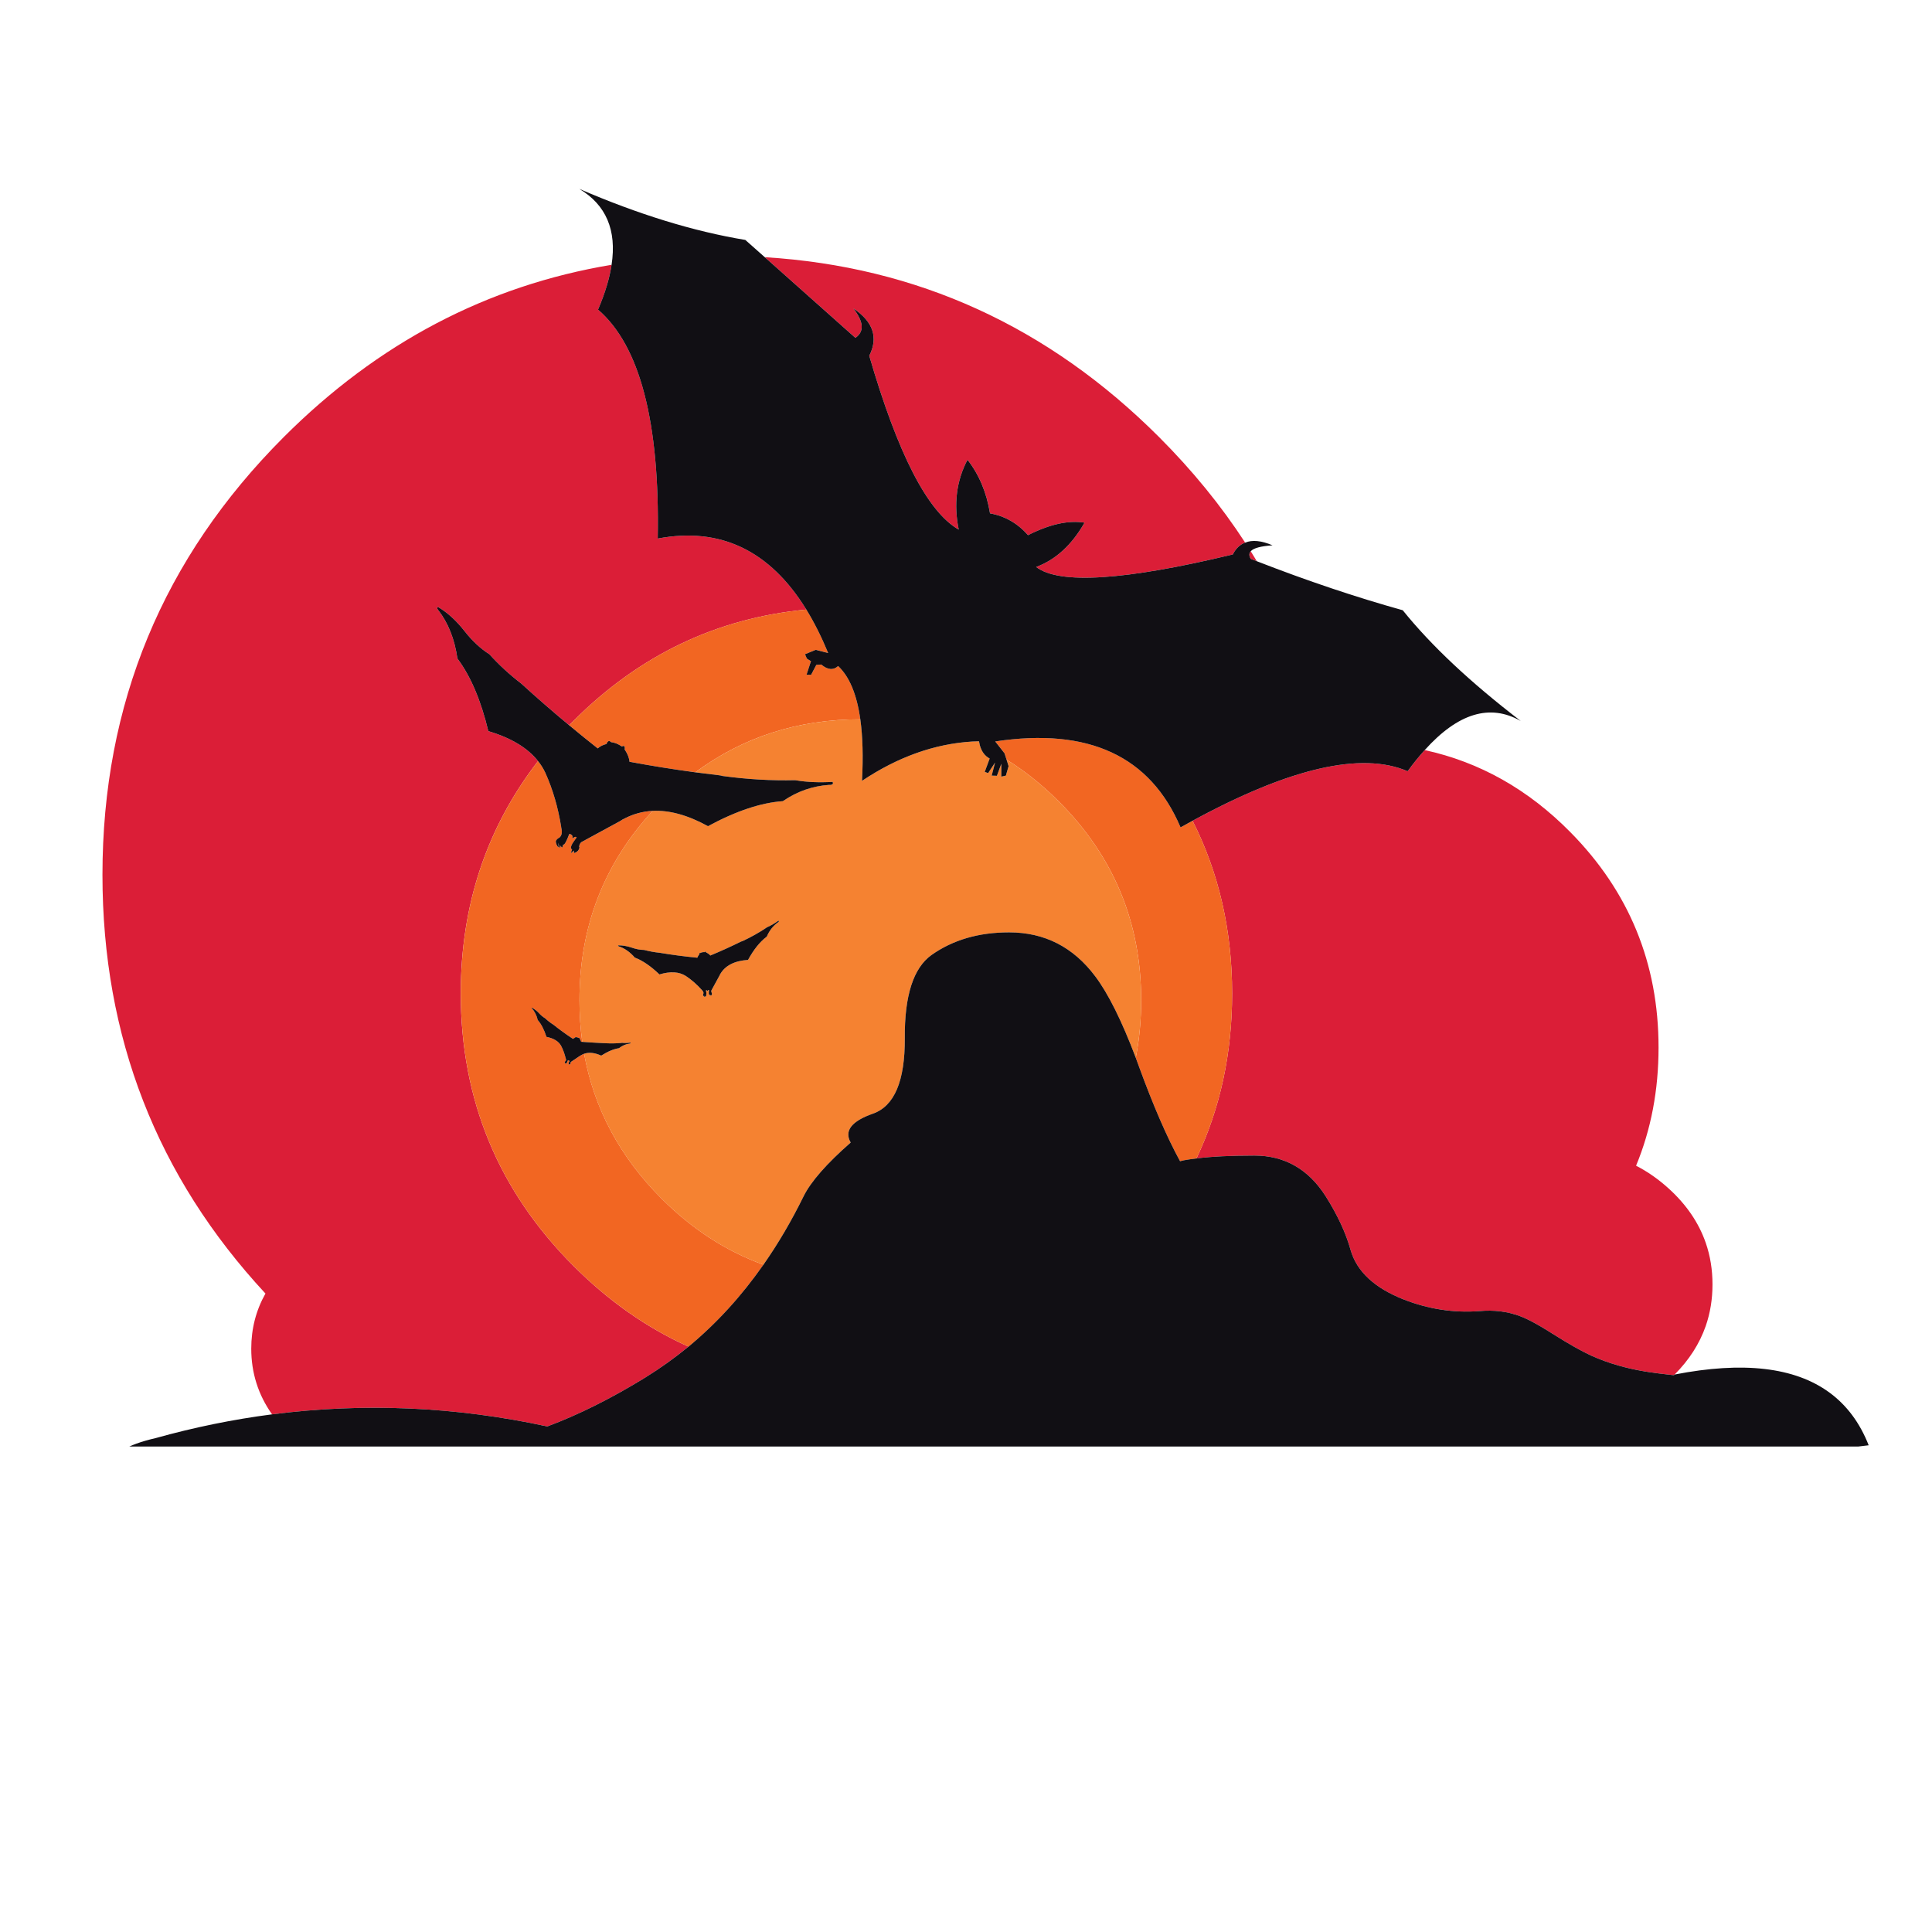 <?xml version="1.0" encoding="utf-8"?>
<!-- Generator: Adobe Illustrator 16.0.0, SVG Export Plug-In . SVG Version: 6.00 Build 0)  -->
<!DOCTYPE svg PUBLIC "-//W3C//DTD SVG 1.1//EN" "http://www.w3.org/Graphics/SVG/1.1/DTD/svg11.dtd">
<svg version="1.1" id="Layer_1" xmlns="http://www.w3.org/2000/svg" xmlns:xlink="http://www.w3.org/1999/xlink" x="0px" y="0px"
	 width="300px" height="300px" viewBox="0 0 300 300" enable-background="new 0 0 300 300" xml:space="preserve">
<g>
	<path fill-rule="evenodd" clip-rule="evenodd" fill="#DB1E37" d="M185.786,179.882c3.692-7.773,5.538-16.313,5.538-25.627
		c0-9.784-2.047-18.72-6.144-26.806c15.09-8.209,26.222-10.775,33.398-7.693c0.892-1.226,1.776-2.318,2.652-3.283
		c8.525,1.856,16.059,6.101,22.606,12.735c9.137,9.241,13.703,20.39,13.703,33.45c0,6.614-1.162,12.733-3.491,18.353
		c1.803,0.927,3.502,2.117,5.095,3.568c2.73,2.486,4.639,5.287,5.723,8.404c0.702,2.03,1.05,4.182,1.05,6.458
		s-0.348,4.431-1.05,6.461c-0.964,2.759-2.576,5.271-4.829,7.533c-0.037,0.038-0.07,0.071-0.105,0.106
		c-0.094-0.012-0.185-0.02-0.276-0.026c-1.648-0.184-2.885-0.341-3.717-0.474c-3.236-0.491-6.196-1.339-8.873-2.546
		c-1.522-0.7-3.502-1.819-5.934-3.359c-2.171-1.385-3.869-2.303-5.093-2.76c-1.944-0.734-4.062-0.994-6.355-0.786
		c-3.974,0.295-7.885-0.308-11.736-1.813c-4.516-1.785-7.256-4.332-8.216-7.639c-0.735-2.66-2.042-5.472-3.912-8.429
		c-2.681-4.184-6.364-6.274-11.055-6.274C191.123,179.436,188.13,179.582,185.786,179.882z M106.913,209.104
		c-2.137,1.75-4.376,3.352-6.722,4.805c-5.275,3.243-10.342,5.773-15.204,7.588c-14.248-3.082-28.495-3.706-42.743-1.878
		c-2.154-3.049-3.23-6.449-3.23-10.199c0-3.099,0.735-5.95,2.206-8.561C24.347,182.675,15.91,161.003,15.91,135.85
		c0-26.535,9.382-49.195,28.146-67.977c14.615-14.616,31.585-23.534,50.91-26.755c-0.315,2.101-1.013,4.421-2.099,6.958
		c6.511,5.619,9.601,17.469,9.269,35.551c9.714-1.838,17.407,1.838,23.08,11.027c-13.898,1.312-25.941,7.063-36.13,17.251
		c-0.245,0.245-0.48,0.479-0.708,0.708c-2.573-2.135-5.059-4.296-7.458-6.484c-1.784-1.364-3.431-2.878-4.936-4.541
		c-1.364-0.858-2.651-2.057-3.86-3.598c-1.277-1.628-2.644-2.872-4.097-3.729c-0.191,0.07-0.191,0.22,0,0.447
		c1.56,1.995,2.558,4.499,2.995,7.51c0.017,0.016,0.034,0.051,0.053,0.104c2.031,2.73,3.613,6.467,4.752,11.209
		c3.537,1.051,6.108,2.6,7.719,4.649c-8,10.361-11.999,22.387-11.999,36.074c0,16.542,5.847,30.658,17.538,42.353
		C94.51,202.033,100.453,206.197,106.913,209.104z M193.348,84.257c-0.805,0.298-1.446,0.91-1.916,1.838
		c-16.807,4.044-26.983,4.691-30.538,1.943c3.029-1.121,5.532-3.413,7.511-6.879c-2.504-0.402-5.428,0.245-8.771,1.943
		c-1.609-1.838-3.578-2.967-5.905-3.388c-0.528-3.238-1.691-6.013-3.494-8.323c-1.715,3.255-2.171,6.871-1.364,10.845
		c-4.832-2.749-9.462-11.746-13.891-26.992c1.435-2.836,0.613-5.286-2.467-7.352c1.609,2.083,1.715,3.605,0.315,4.568
		l-14.073-12.524c23.648,1.452,44.056,10.765,61.229,27.936C185.146,73.037,189.603,78.499,193.348,84.257z M194.213,85.597
		c0.314,0.508,0.631,1.024,0.945,1.548c-0.314-0.123-0.631-0.245-0.945-0.367C193.933,86.305,193.933,85.912,194.213,85.597z"/>
	<path fill-rule="evenodd" clip-rule="evenodd" fill="#F26622" d="M133.589,111.694c-9.669,0-18.208,2.744-25.613,8.232
		c-3.431-0.463-6.839-1.009-10.227-1.642c-0.036-0.56-0.279-1.189-0.734-1.89c0-0.017-0.019-0.027-0.053-0.027
		c0.034-0.036,0.053-0.063,0.053-0.078c0.034-0.438-0.114-0.562-0.447-0.368c-0.543-0.387-1.101-0.613-1.68-0.683
		c-0.297-0.298-0.533-0.201-0.709,0.289c-0.525,0.121-0.981,0.349-1.364,0.683c-1.507-1.19-2.985-2.389-4.437-3.598
		c0.228-0.228,0.463-0.463,0.708-0.708c10.188-10.188,22.231-15.939,36.13-17.251c1.224,1.995,2.353,4.246,3.385,6.747l-1.917-0.497
		l-1.681,0.683l0.291,0.681l0.604,0.393l0.051-0.051l-0.706,2.154l0.706,0.026l0.816-1.55l0.761-0.051
		c0.998,0.839,1.873,0.918,2.625,0.235C131.901,105.072,133.047,107.829,133.589,111.694z M185.181,127.449
		c4.097,8.086,6.144,17.022,6.144,26.806c0,9.314-1.846,17.854-5.538,25.627c-0.701,0.087-1.35,0.183-1.944,0.288
		c-0.217,0.042-0.418,0.091-0.604,0.144c-2.022-3.696-4.149-8.597-6.381-14.702c-0.167-0.463-0.334-0.92-0.497-1.365
		c0.56-2.861,0.839-5.843,0.839-8.939c0-12.042-4.263-22.328-12.787-30.853c-2.547-2.546-5.251-4.714-8.112-6.498l-0.315-0.985
		l-1.443-1.839c14.475-2.186,24.067,2.258,28.776,13.341C183.946,128.122,184.569,127.781,185.181,127.449z M90.411,161.777
		c-0.059-0.004-0.115-0.007-0.17-0.012c-0.034-0.159-0.114-0.317-0.235-0.475l0.025-0.026c-0.017-0.087-0.061-0.113-0.131-0.077
		c-0.14-0.088-0.28-0.131-0.421-0.131c-0.068-0.07-0.129-0.046-0.182,0.079c-0.123,0.035-0.228,0.095-0.314,0.183
		c-1.069-0.7-2.084-1.435-3.046-2.205c-0.472-0.298-0.901-0.63-1.286-0.999c-0.333-0.193-0.657-0.462-0.972-0.811
		c-0.351-0.369-0.72-0.649-1.103-0.843c-0.034,0.035-0.026,0.078,0.027,0.133c0.419,0.454,0.717,1.039,0.892,1.759v0.024
		c0.542,0.612,0.998,1.487,1.366,2.626c1.12,0.228,1.871,0.684,2.258,1.367c0.315,0.594,0.558,1.26,0.734,1.994l0.025,0.026
		c0.036,0.191,0.019,0.315-0.051,0.366c-0.07,0.036-0.114,0.099-0.131,0.186c0.017,0.068,0.061,0.148,0.131,0.235
		c0.009-0.012,0.015-0.022,0.013-0.037l0.013,0.037c0.035-0.018,0.052-0.053,0.052-0.106c0.002,0.038,0.019,0.063,0.053,0.08
		c0.02-0.053,0.027-0.094,0.027-0.131c0.053,0.018,0.122-0.113,0.209-0.394c0.089,0,0.133,0.042,0.133,0.13
		c0.07-0.068,0.121-0.077,0.157-0.026l-0.131,0.212c-0.034,0.034-0.053,0.061-0.053,0.078c-0.017,0.051-0.017,0.087,0,0.104
		l0.027,0.053c0,0.02-0.008,0.07-0.027,0.157c0.019-0.018,0.053-0.052,0.106-0.104c0,0.052,0.007,0.079,0.026,0.079
		c0.122-0.053,0.175-0.133,0.156-0.239v-0.024c0.019-0.07,0.045-0.123,0.08-0.157l1.365-0.918c0.07-0.037,0.13-0.073,0.184-0.106
		c0.157-0.095,0.318-0.175,0.485-0.235c1.55,8.523,5.564,16.026,12.039,22.5c4.729,4.729,9.997,8.147,15.806,10.254
		c-3.423,4.896-7.3,9.137-11.631,12.721c-6.46-2.907-12.403-7.071-17.829-12.497c-11.691-11.694-17.538-25.811-17.538-42.353
		c0-13.688,3.998-25.713,11.999-36.074c0.456,0.56,0.832,1.163,1.129,1.811c1.156,2.556,1.978,5.366,2.467,8.429
		c0,0.034,0,0.061,0,0.078c0.191,0.734,0.096,1.262-0.289,1.577c-0.262,0.122-0.438,0.289-0.526,0.497
		c-0.017,0.034-0.027,0.061-0.027,0.08c0.02,0.315,0.15,0.63,0.395,0.945c0.07-0.019,0.07-0.262,0-0.737l0.21,0.814
		c0.07-0.07,0.131-0.199,0.184-0.393c0,0.141,0.069,0.254,0.209,0.342c0.087-0.262,0.14-0.421,0.16-0.475
		c0.174,0.106,0.489-0.444,0.945-1.652c0.419,0.07,0.577,0.305,0.471,0.708c0.351-0.279,0.569-0.33,0.656-0.156l-0.604,0.866
		c-0.053,0.087-0.095,0.167-0.13,0.235c-0.124,0.264-0.166,0.456-0.131,0.579l0.131,0.184c0-0.019,0.017-0.043,0.051-0.08
		c-0.015,0.106-0.087,0.308-0.209,0.604c0.088,0.019,0.236-0.104,0.446-0.366c0.017,0.211,0.063,0.342,0.131,0.393
		c0.456-0.192,0.71-0.48,0.763-0.865c0-0.053-0.019-0.097-0.053-0.133c0.053-0.33,0.174-0.567,0.368-0.708l5.985-3.254
		c0.247-0.177,0.489-0.315,0.736-0.421c1.359-0.702,2.801-1.091,4.331-1.169c-7.58,8.232-11.367,18.029-11.367,29.395
		C89.978,157.522,90.123,159.681,90.411,161.777z"/>
	<path fill-rule="evenodd" clip-rule="evenodd" fill="#F58231" d="M107.976,119.926c7.405-5.488,15.944-8.232,25.613-8.232
		c0.374,2.661,0.461,5.847,0.263,9.557c5.564-3.714,11.265-5.75,17.105-6.103c0.355-0.02,0.71-0.031,1.063-0.04
		c0.033,0.203,0.072,0.396,0.117,0.579c0.271,0.998,0.783,1.7,1.538,2.099l-0.764,2.074l0.526,0.184l1.075-1.628l-0.523,2.022
		l0.813,0.027l0.683-1.865v1.994l0.71-0.156l0.42-1.471l-0.315-1.011c2.861,1.784,5.565,3.951,8.112,6.498
		c8.524,8.524,12.787,18.81,12.787,30.853c0,3.097-0.279,6.078-0.839,8.939c-2.171-5.731-4.263-9.936-6.276-12.618
		c-3.414-4.564-7.876-6.85-13.392-6.85c-4.725,0-8.741,1.173-12.05,3.518c-2.818,2.012-4.201,6.327-4.148,12.943
		c0.034,6.617-1.611,10.513-4.936,11.686c-3.344,1.173-4.5,2.668-3.467,4.489c-3.746,3.291-6.179,6.065-7.298,8.322
		c-1.883,3.838-3.964,7.387-6.249,10.647c-5.809-2.106-11.077-5.524-15.806-10.254c-6.475-6.474-10.489-13.977-12.039-22.5
		c0.763-0.266,1.651-0.169,2.665,0.288c1.017-0.649,1.936-1.032,2.757-1.155c0.507-0.403,1.059-0.64,1.655-0.708
		c0.017-0.019,0.043-0.027,0.078-0.027c0.07-0.035,0.087-0.079,0.053-0.133c-0.509,0.072-0.962,0.08-1.366,0.027
		c0,0.035-0.008,0.045-0.027,0.026h-0.024c-0.894,0.088-1.803,0.097-2.731,0.026c-0.034,0-0.08,0-0.131,0
		c-1.064-0.049-2.139-0.115-3.217-0.197c-0.288-2.097-0.433-4.255-0.433-6.471c0-11.366,3.788-21.163,11.367-29.395
		c2.615-0.129,5.477,0.663,8.587,2.376c4.376-2.361,8.261-3.657,11.657-3.885c0-0.036,0.017-0.053,0.053-0.053
		c2.171-1.47,4.524-2.294,7.063-2.469c0.087,0,0.175,0,0.262,0c0.349-0.051,0.456-0.208,0.315-0.471
		c-2.101,0.122-3.981,0.042-5.646-0.237c-0.034-0.017-0.061-0.017-0.078,0c-0.019,0-0.036-0.009-0.054-0.026
		c-3.711,0.089-7.492-0.131-11.342-0.657c-0.157-0.051-0.314-0.087-0.473-0.104C110.45,120.242,109.213,120.089,107.976,119.926z
		 M102.476,147.955c-0.842-0.087-1.664-0.238-2.469-0.448c-0.596,0-1.243-0.123-1.943-0.369c-0.734-0.243-1.425-0.357-2.074-0.339
		c-0.034,0.07,0,0.123,0.106,0.157c0.909,0.295,1.74,0.885,2.494,1.759h0.027c1.189,0.457,2.45,1.322,3.78,2.598
		c1.682-0.507,3.046-0.428,4.095,0.237c0.876,0.579,1.708,1.304,2.496,2.181c0.211,0.208,0.289,0.394,0.237,0.551
		c-0.053,0.105-0.072,0.201-0.053,0.288c0.068,0.106,0.174,0.193,0.314,0.262c0.035-0.034-0.019-0.121-0.159-0.262l0.237,0.21
		c0.018-0.036,0.018-0.087,0-0.157c0.018,0.054,0.063,0.08,0.131,0.08c-0.053-0.106-0.078-0.167-0.078-0.187
		c0.104-0.014,0.104-0.262,0-0.734c0.123-0.033,0.21,0.011,0.262,0.131c0.053-0.155,0.124-0.219,0.211-0.182l-0.027,0.42
		c0,0.035,0,0.069,0,0.104c0,0.088,0.019,0.149,0.053,0.185l0.078,0.051c0-0.015,0.009-0.024,0.026-0.024
		c0.017,0.018,0.036,0.087,0.053,0.211c0.017-0.019,0.043-0.08,0.078-0.187c0.034,0.054,0.061,0.08,0.08,0.08h0.026
		c0.104-0.155,0.122-0.297,0.052-0.419c-0.017-0.018-0.025-0.037-0.025-0.054c-0.036-0.087-0.045-0.185-0.027-0.288l1.233-2.259
		c0.035-0.087,0.08-0.175,0.131-0.262c0.771-1.35,2.215-2.093,4.333-2.232c0.892-1.628,1.856-2.828,2.888-3.597l0.027-0.025
		c0.383-0.911,0.962-1.647,1.732-2.207c0.017-0.017,0.043-0.036,0.078-0.051c0.087-0.089,0.087-0.159,0-0.213
		c-0.647,0.457-1.26,0.808-1.837,1.053c0,0.018-0.007,0.026-0.027,0.026l-0.026,0.026c-1.154,0.771-2.389,1.461-3.701,2.074
		c-0.072,0.017-0.133,0.036-0.186,0.052c-1.592,0.789-3.194,1.514-4.805,2.18c-0.139-0.177-0.35-0.332-0.63-0.473h-0.027v-0.027
		c-0.068-0.14-0.138-0.147-0.208-0.026c-0.262-0.017-0.489,0.026-0.683,0.133c-0.157-0.019-0.209,0.052-0.157,0.209
		c-0.139,0.158-0.245,0.334-0.315,0.525C106.3,148.524,104.367,148.27,102.476,147.955z"/>
	<path fill-rule="evenodd" clip-rule="evenodd" fill="#110F14" d="M42.245,219.619c14.248-1.828,28.495-1.204,42.743,1.878
		c4.862-1.814,9.929-4.345,15.204-7.588c2.345-1.453,4.585-3.055,6.722-4.805c4.331-3.584,8.208-7.825,11.631-12.721
		c2.285-3.261,4.366-6.81,6.249-10.647c1.12-2.257,3.552-5.031,7.298-8.322c-1.033-1.821,0.123-3.316,3.467-4.489
		c3.325-1.173,4.97-5.068,4.936-11.686c-0.053-6.616,1.33-10.931,4.148-12.943c3.31-2.345,7.326-3.518,12.05-3.518
		c5.516,0,9.978,2.285,13.392,6.85c2.014,2.683,4.105,6.887,6.276,12.618c0.163,0.445,0.33,0.902,0.497,1.365
		c2.231,6.105,4.358,11.006,6.381,14.702c0.186-0.053,0.387-0.102,0.604-0.144c0.595-0.105,1.243-0.201,1.944-0.288
		c2.344-0.3,5.337-0.446,8.979-0.446c4.69,0,8.374,2.091,11.055,6.274c1.87,2.957,3.177,5.769,3.912,8.429
		c0.96,3.307,3.7,5.854,8.216,7.639c3.852,1.506,7.763,2.108,11.736,1.813c2.294-0.208,4.411,0.052,6.355,0.786
		c1.224,0.457,2.922,1.375,5.093,2.76c2.432,1.54,4.411,2.659,5.934,3.359c2.677,1.207,5.637,2.055,8.873,2.546
		c0.832,0.133,2.068,0.29,3.717,0.474c0.092,0.007,0.183,0.015,0.276,0.026c0.035-0.035,0.068-0.068,0.105-0.106
		c10.624-2.068,18.623-1.144,23.997,2.771c2.712,1.976,4.758,4.713,6.132,8.217c-0.521,0.068-1.066,0.133-1.642,0.196H20.071
		c0.354-0.158,0.73-0.312,1.129-0.459c0.864-0.311,1.835-0.592,2.914-0.839C30.154,221.634,36.197,220.401,42.245,219.619z
		 M94.965,41.118c0.824-5.373-0.848-9.303-5.014-11.788c9.154,3.956,17.749,6.598,25.782,7.928l3.021,2.679l14.073,12.524
		c1.4-0.963,1.294-2.486-0.315-4.568c3.08,2.066,3.901,4.516,2.467,7.352c4.429,15.246,9.06,24.243,13.891,26.992
		c-0.807-3.974-0.351-7.589,1.364-10.845c1.802,2.311,2.965,5.085,3.494,8.323c2.327,0.42,4.296,1.55,5.905,3.388
		c3.343-1.699,6.267-2.346,8.771-1.943c-1.979,3.466-4.481,5.758-7.511,6.879c3.555,2.748,13.731,2.101,30.538-1.943
		c0.47-0.928,1.111-1.54,1.916-1.838c1.103-0.454,2.521-0.315,4.254,0.42c-1.82,0.123-2.95,0.429-3.389,0.919
		c-0.28,0.315-0.28,0.708,0,1.181c0.314,0.123,0.631,0.245,0.945,0.367c7.826,3.046,15.379,5.584,22.661,7.614
		c4.409,5.479,10.518,11.212,18.324,17.197c-4.778-2.729-9.749-1.224-14.912,4.517c-0.876,0.964-1.761,2.057-2.652,3.283
		c-7.177-3.082-18.309-0.516-33.398,7.693c-0.611,0.332-1.234,0.673-1.863,1.025c-4.709-11.083-14.302-15.527-28.776-13.341
		l1.443,1.839l0.315,0.985l0.315,1.011l-0.42,1.471l-0.71,0.156V118.6l-0.683,1.865l-0.813-0.027l0.523-2.022l-1.075,1.628
		l-0.526-0.184l0.764-2.074c-0.755-0.399-1.268-1.101-1.538-2.099c-0.045-0.182-0.084-0.376-0.117-0.579
		c-0.354,0.009-0.708,0.021-1.063,0.04c-5.84,0.353-11.541,2.389-17.105,6.103c0.198-3.71,0.11-6.896-0.263-9.557
		c-0.542-3.866-1.688-6.623-3.441-8.27c-0.751,0.683-1.626,0.604-2.625-0.235l-0.761,0.051l-0.816,1.55l-0.706-0.026l0.706-2.154
		l-0.051,0.051l-0.604-0.393l-0.291-0.681l1.681-0.683l1.917,0.497c-1.032-2.501-2.161-4.752-3.385-6.747
		c-5.672-9.189-13.365-12.865-23.08-11.027c0.332-18.082-2.757-29.932-9.269-35.551C93.952,45.539,94.65,43.219,94.965,41.118z
		 M88.376,112.613c1.452,1.209,2.93,2.408,4.437,3.598c0.383-0.334,0.839-0.562,1.364-0.683c0.176-0.49,0.412-0.587,0.709-0.289
		c0.579,0.07,1.137,0.296,1.68,0.683c0.333-0.194,0.481-0.07,0.447,0.368c0,0.015-0.019,0.042-0.053,0.078
		c0.034,0,0.053,0.01,0.053,0.027c0.456,0.7,0.699,1.33,0.734,1.89c3.387,0.632,6.796,1.179,10.227,1.642
		c1.237,0.163,2.475,0.315,3.715,0.459c0.158,0.017,0.315,0.053,0.473,0.104c3.851,0.526,7.631,0.746,11.342,0.657
		c0.018,0.017,0.035,0.026,0.054,0.026c0.017-0.017,0.043-0.017,0.078,0c1.665,0.279,3.544,0.359,5.646,0.237
		c0.141,0.262,0.034,0.42-0.315,0.471c-0.087,0-0.175,0-0.262,0c-2.539,0.175-4.892,0.999-7.063,2.469
		c-0.036,0-0.053,0.017-0.053,0.053c-3.396,0.228-7.281,1.524-11.657,3.885c-3.11-1.713-5.972-2.505-8.587-2.376
		c-1.53,0.078-2.972,0.467-4.331,1.169c-0.247,0.106-0.489,0.245-0.736,0.421l-5.985,3.254c-0.194,0.141-0.315,0.378-0.368,0.708
		c0.034,0.036,0.053,0.08,0.053,0.133c-0.053,0.385-0.307,0.673-0.763,0.865c-0.068-0.051-0.114-0.182-0.131-0.393
		c-0.21,0.262-0.358,0.385-0.446,0.366c0.122-0.296,0.194-0.497,0.209-0.604c-0.034,0.037-0.051,0.061-0.051,0.08l-0.131-0.184
		c-0.034-0.124,0.007-0.315,0.131-0.579c0.036-0.068,0.078-0.147,0.13-0.235l0.604-0.866c-0.087-0.174-0.305-0.123-0.656,0.156
		c0.106-0.402-0.052-0.638-0.471-0.708c-0.456,1.208-0.771,1.759-0.945,1.652c-0.02,0.053-0.072,0.213-0.16,0.475
		c-0.14-0.087-0.209-0.201-0.209-0.342c-0.053,0.194-0.114,0.323-0.184,0.393l-0.21-0.814c0.07,0.475,0.07,0.718,0,0.737
		c-0.245-0.315-0.375-0.63-0.395-0.945c0-0.019,0.01-0.045,0.027-0.08c0.087-0.208,0.264-0.375,0.526-0.497
		c0.385-0.315,0.48-0.843,0.289-1.577c0-0.017,0-0.043,0-0.078c-0.49-3.063-1.312-5.873-2.467-8.429
		c-0.298-0.647-0.674-1.251-1.129-1.811c-1.611-2.049-4.182-3.598-7.719-4.649c-1.139-4.742-2.721-8.479-4.752-11.209
		c-0.019-0.053-0.036-0.089-0.053-0.104c-0.437-3.011-1.435-5.515-2.995-7.51c-0.191-0.228-0.191-0.377,0-0.447
		c1.454,0.858,2.82,2.101,4.097,3.729c1.209,1.541,2.496,2.74,3.86,3.598c1.505,1.663,3.152,3.177,4.936,4.541
		C83.317,108.316,85.804,110.478,88.376,112.613z M90.699,163.63c-0.167,0.061-0.328,0.141-0.485,0.235
		c-0.054,0.033-0.114,0.069-0.184,0.106l-1.365,0.918c-0.034,0.034-0.061,0.087-0.08,0.157v0.024
		c0.019,0.106-0.034,0.187-0.156,0.239c-0.019,0-0.026-0.027-0.026-0.079c-0.053,0.052-0.087,0.086-0.106,0.104
		c0.019-0.087,0.027-0.138,0.027-0.157l-0.027-0.053c-0.017-0.018-0.017-0.054,0-0.104c0-0.018,0.019-0.044,0.053-0.078l0.131-0.212
		c-0.036-0.051-0.087-0.042-0.157,0.026c0-0.088-0.044-0.13-0.133-0.13c-0.087,0.28-0.156,0.411-0.209,0.394
		c0,0.037-0.007,0.078-0.027,0.131c-0.034-0.018-0.051-0.042-0.053-0.08c0,0.054-0.017,0.089-0.052,0.106l-0.013-0.037
		c0.001,0.015-0.004,0.025-0.013,0.037c-0.07-0.087-0.114-0.167-0.131-0.235c0.017-0.087,0.061-0.149,0.131-0.186
		c0.07-0.051,0.087-0.175,0.051-0.366l-0.025-0.026c-0.176-0.734-0.419-1.4-0.734-1.994c-0.387-0.684-1.139-1.14-2.258-1.367
		c-0.368-1.139-0.824-2.014-1.366-2.626v-0.024c-0.175-0.72-0.473-1.305-0.892-1.759c-0.053-0.055-0.061-0.098-0.027-0.133
		c0.383,0.193,0.752,0.474,1.103,0.843c0.315,0.349,0.639,0.617,0.972,0.811c0.385,0.369,0.814,0.701,1.286,0.999
		c0.962,0.771,1.978,1.505,3.046,2.205c0.087-0.088,0.191-0.147,0.314-0.183c0.053-0.125,0.114-0.149,0.182-0.079
		c0.141,0,0.281,0.043,0.421,0.131c0.07-0.036,0.114-0.01,0.131,0.077l-0.025,0.026c0.122,0.157,0.201,0.315,0.235,0.475
		c0.055,0.005,0.112,0.008,0.17,0.012c1.078,0.082,2.152,0.148,3.217,0.197c0.051,0,0.097,0,0.131,0
		c0.928,0.07,1.837,0.062,2.731-0.026h0.024c0.019,0.019,0.027,0.009,0.027-0.026c0.404,0.053,0.857,0.045,1.366-0.027
		c0.034,0.054,0.017,0.098-0.053,0.133c-0.034,0-0.061,0.009-0.078,0.027c-0.596,0.068-1.148,0.305-1.655,0.708
		c-0.822,0.123-1.74,0.506-2.757,1.155C92.35,163.461,91.462,163.364,90.699,163.63z M102.476,147.955
		c1.891,0.314,3.824,0.569,5.801,0.76c0.07-0.191,0.177-0.367,0.315-0.525c-0.052-0.157,0-0.228,0.157-0.209
		c0.194-0.106,0.421-0.149,0.683-0.133c0.07-0.121,0.14-0.113,0.208,0.026v0.027h0.027c0.281,0.141,0.492,0.296,0.63,0.473
		c1.611-0.666,3.212-1.392,4.805-2.18c0.053-0.016,0.114-0.035,0.186-0.052c1.312-0.613,2.547-1.303,3.701-2.074l0.026-0.026
		c0.02,0,0.027-0.008,0.027-0.026c0.577-0.245,1.19-0.596,1.837-1.053c0.087,0.054,0.087,0.124,0,0.213
		c-0.034,0.015-0.061,0.034-0.078,0.051c-0.771,0.56-1.349,1.296-1.732,2.207l-0.027,0.025c-1.032,0.77-1.996,1.969-2.888,3.597
		c-2.118,0.139-3.562,0.882-4.333,2.232c-0.051,0.087-0.097,0.175-0.131,0.262l-1.233,2.259c-0.019,0.104-0.009,0.201,0.027,0.288
		c0,0.017,0.008,0.036,0.025,0.054c0.07,0.122,0.053,0.264-0.052,0.419h-0.026c-0.02,0-0.046-0.026-0.08-0.08
		c-0.034,0.106-0.061,0.168-0.078,0.187c-0.017-0.124-0.036-0.193-0.053-0.211c-0.017,0-0.026,0.01-0.026,0.024l-0.078-0.051
		c-0.034-0.035-0.053-0.097-0.053-0.185c0-0.034,0-0.068,0-0.104l0.027-0.42c-0.087-0.037-0.158,0.026-0.211,0.182
		c-0.051-0.12-0.139-0.164-0.262-0.131c0.104,0.473,0.104,0.721,0,0.734c0,0.02,0.024,0.08,0.078,0.187
		c-0.068,0-0.113-0.026-0.131-0.08c0.018,0.07,0.018,0.121,0,0.157l-0.237-0.21c0.14,0.141,0.193,0.228,0.159,0.262
		c-0.14-0.068-0.246-0.155-0.314-0.262c-0.019-0.087,0-0.183,0.053-0.288c0.052-0.157-0.026-0.343-0.237-0.551
		c-0.788-0.877-1.619-1.602-2.496-2.181c-1.049-0.666-2.414-0.744-4.095-0.237c-1.33-1.276-2.59-2.142-3.78-2.598H98.59
		c-0.753-0.874-1.584-1.463-2.494-1.759c-0.106-0.034-0.14-0.087-0.106-0.157c0.649-0.018,1.34,0.096,2.074,0.339
		c0.7,0.246,1.348,0.369,1.943,0.369C100.812,147.717,101.634,147.868,102.476,147.955z"/>
</g>
</svg>
